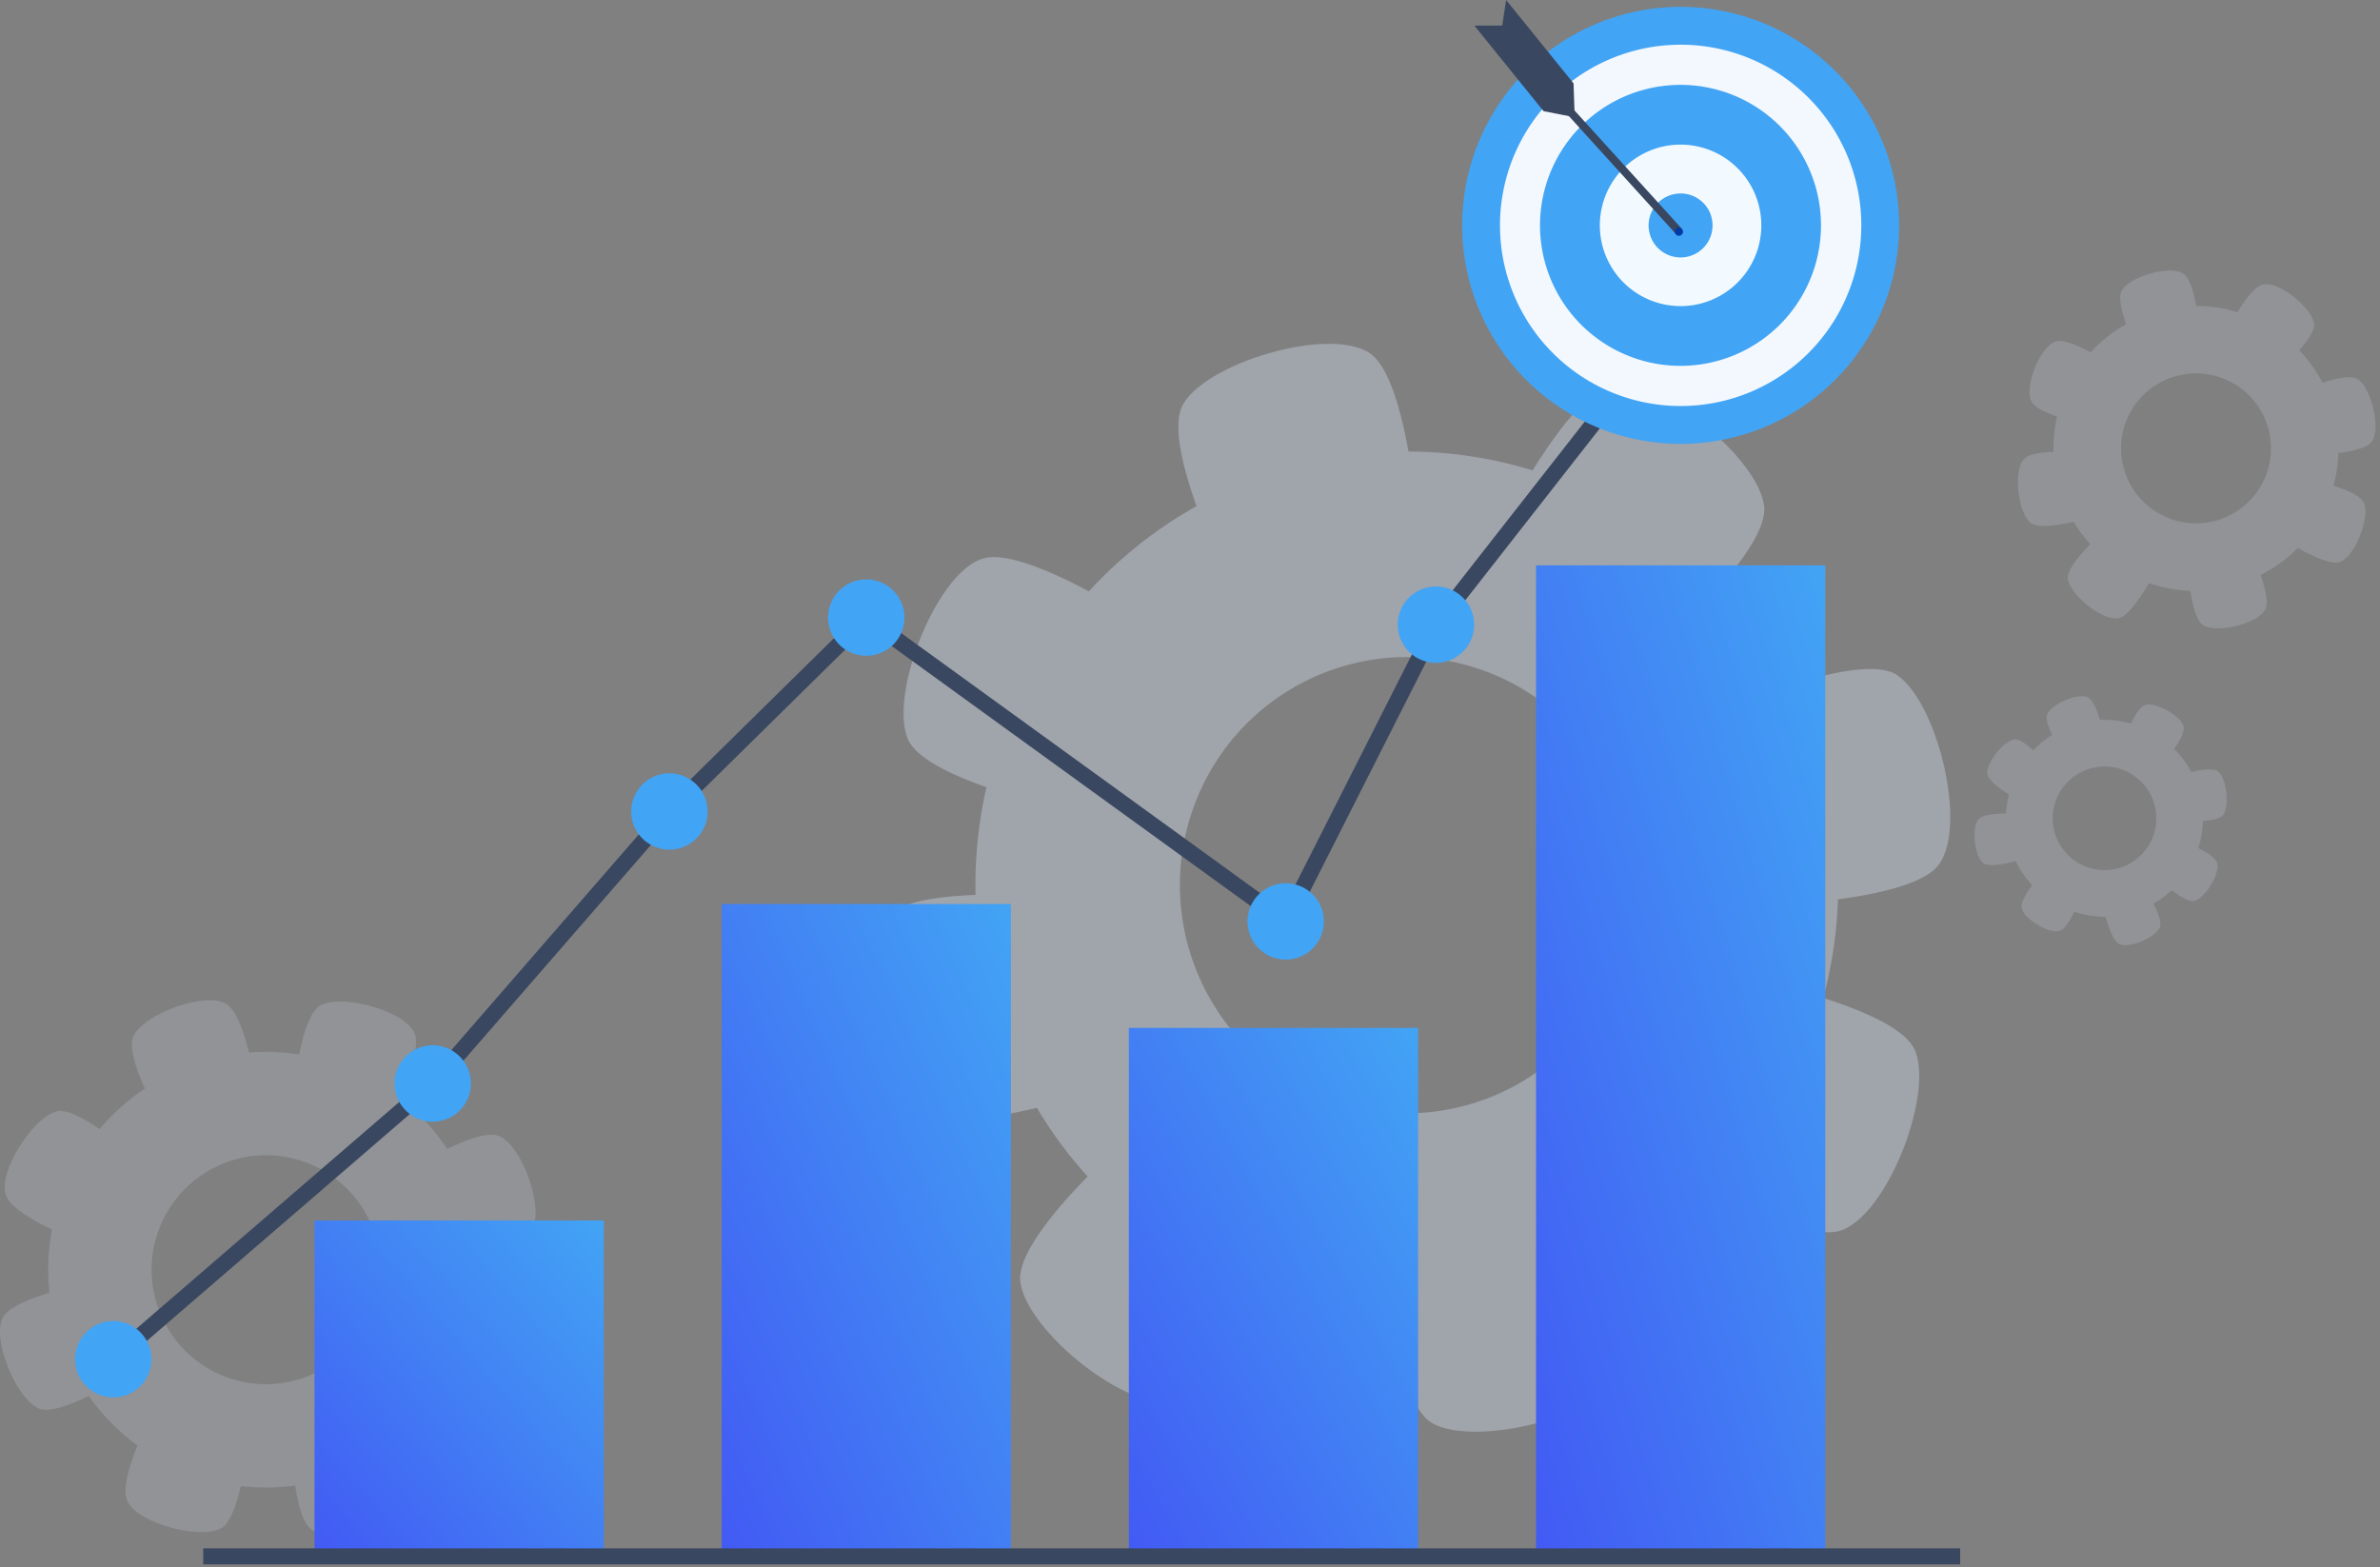 <svg width="445" height="293" fill="none" xmlns="http://www.w3.org/2000/svg"><rect width="100%" height="100%" fill="#808080" stroke="none"/><path opacity=".4" d="M354.563 126.131c-3.713-2.275-12.27-.477-19.921 2.026a80.728 80.728 0 00-13.085-18.478c4.709-5.393 8.783-11.264 8.285-15.133-1.199-9.102-20.012-24.394-28.84-22.232-4.528 1.07-10.074 8.624-14.443 15.633a80.072 80.072 0 00-23.204-3.527c-1.381-7.623-3.577-15.61-6.995-18.205-7.312-5.393-30.561 1.434-35.134 9.353-2.128 3.664-.136 11.697 2.49 19.07a80.581 80.581 0 00-20.125 15.928c-7.131-3.8-15.439-7.395-19.74-6.144-8.738 2.504-17.567 25.191-14.149 33.656 1.449 3.618 7.946 6.713 14.738 9.103a81.764 81.764 0 00-2.038 20.139c-6.927.273-13.764 1.251-16.48 3.914-6.497 6.371-3.577 30.561 3.418 36.409 4.052 3.368 15.847 1.524 24.539-.501a79.274 79.274 0 009.486 12.835c-6.203 6.326-13.243 14.745-12.587 19.729 1.2 9.102 20.012 24.394 28.841 22.255 5.388-1.32 12.496-12.106 17.023-19.911a79.33 79.33 0 0023.612 4.414c1.29 8.238 3.554 17.295 7.47 19.593 7.855 4.551 31.444-1.001 35.157-9.353 1.743-3.868-.272-11.924-2.83-19.228a80.22 80.22 0 0020.714-15.406c7.696 4.415 18.11 9.535 23.158 8.078 8.761-2.526 17.59-25.19 14.171-33.655-1.63-4.074-9.575-7.487-17.182-9.899a81.51 81.51 0 002.739-18.433c7.765-1.046 16.028-2.935 18.722-6.326 5.682-7.145-.159-30.766-7.81-35.704zm-80.681 80.602a42.226 42.226 0 01-24.616-.894 42.436 42.436 0 01-19.972-14.491 42.831 42.831 0 01-2.919-47.297 42.519 42.519 0 0118.038-16.861 42.237 42.237 0 0124.317-3.945 42.333 42.333 0 0122.399 10.302 42.685 42.685 0 0112.929 21.075 42.84 42.84 0 01-4.355 32.336c-5.659 9.772-14.947 16.885-25.821 19.775z" fill="#CFD9EB"/><path opacity=".22" d="M440.824 70.878c-1.221-.772-4.049-.139-6.583.68a26.38 26.38 0 00-4.326-6.073c1.545-1.777 2.92-3.708 2.75-4.975-.402-2.982-6.613-8.02-9.534-7.309-1.545.356-3.337 2.843-4.774 5.161a26.442 26.442 0 00-7.726-1.159c-.448-2.518-1.175-5.145-2.318-5.98-2.41-1.777-10.09.464-11.604 3.09-.711 1.221 0 3.88.834 6.305a26.547 26.547 0 00-6.644 5.238c-2.364-1.251-5.099-2.426-6.521-2.024-2.889.834-5.81 8.282-4.635 11.048.479 1.205 2.626 2.225 4.867 2.998a26.125 26.125 0 00-.649 6.613c-2.302.077-4.636.402-5.47 1.283-2.148 2.101-1.174 10.043 1.128 11.944 1.344 1.112 5.223.51 8.112-.155a26.268 26.268 0 003.091 4.203c-2.056 2.086-4.389 4.852-4.172 6.49.401 2.982 6.613 8.02 9.533 7.309 1.777-.417 4.126-3.971 5.625-6.536a26.432 26.432 0 007.726 1.452c.417 2.704 1.159 5.686 2.457 6.444 2.595 1.545 10.383-.34 11.619-3.091.572-1.282-.092-3.925-.942-6.335a26.441 26.441 0 006.969-5.037c2.549 1.437 6.01 3.09 7.725 2.657 2.89-.834 5.81-8.282 4.636-11.063-.541-1.329-3.183-2.457-5.702-3.245.552-1.985.863-4.029.927-6.088 2.565-.34 5.3-.958 6.181-2.07 1.885-2.38-.046-10.153-2.58-11.775zm-26.639 26.5a14.017 14.017 0 01-15.697-20.596 14.016 14.016 0 0125.663 3.46 14.03 14.03 0 01-9.966 17.136zm.402 64.07c-.219-.974-1.91-2.046-3.548-2.885.522-1.644.809-3.354.851-5.079 1.623-.113 3.239-.385 3.774-1.087 1.261-1.652.686-7.148-1.088-8.228-.929-.581-3.02-.242-4.854.188a18.264 18.264 0 00-3.209-4.341c1.011-1.449 1.939-3.087 1.788-4.053-.31-2.046-5.156-4.704-7.179-4.161-.944.249-1.894 1.895-2.672 3.487a18.353 18.353 0 00-5.804-.688c-.544-1.766-1.307-3.676-2.198-4.175-1.819-1.004-6.884 1.207-7.661 3.131-.354.823.197 2.37.914 3.843a18.067 18.067 0 00-3.547 2.912c-1.162-1.087-2.461-2.068-3.299-2.046-2.076-.023-5.479 4.332-5.282 6.385.113 1.2 2.303 2.801 4.039 3.888a18.108 18.108 0 00-.543 3.563c-2.023.015-4.514.225-5.208 1.131-1.26 1.653-.685 7.148 1.089 8.228 1.072.664 3.955.076 5.94-.444a18.258 18.258 0 003.066 4.484c-1.117 1.525-2.211 3.344-1.947 4.348.514 2.023 5.24 4.907 7.187 4.168.906-.347 1.872-1.962 2.634-3.555 1.89.633 3.872.953 5.865.945.544 1.948 1.428 4.446 2.477 5.073 1.819 1.004 6.884-1.206 7.669-3.138.384-.914-.356-2.756-1.202-4.371 1.239-.7 2.39-1.546 3.427-2.521 1.419 1.088 3.057 2.122 4.031 2.009 2.083-.241 4.936-4.981 4.49-7.011zm-25.959-.074a9.685 9.685 0 01-2.393-14.776 9.676 9.676 0 0110.4-2.749 9.683 9.683 0 015.232 14.026 9.693 9.693 0 01-13.239 3.499zm-288.302 92.422c-.958-2.626-6.722-5.593-10.816-7.417a40.68 40.68 0 00.896-12.114c4.033-1.081 8.421-2.719 9.27-4.821 1.855-4.187-2.24-15.714-6.613-17.12-2.04-.649-5.933.803-9.44 2.487a40.968 40.968 0 00-8.84-9.533c1.762-4.095 3.74-9.627 2.736-12.068-1.746-4.234-13.551-7.417-17.6-5.238-1.931 1.05-3.183 5.222-3.97 9.178a40.525 40.525 0 00-9.396-.371c-.958-3.832-2.364-7.88-4.203-9.039-3.878-2.442-15.343 1.792-17.367 5.918-.99 1.978.432 6.181 2.117 9.874a40.352 40.352 0 00-8.499 7.586c-2.951-2.07-6.18-3.785-8.004-3.322-4.42 1.097-11.048 11.388-9.487 15.699.788 2.179 4.867 4.636 8.606 6.382a40.931 40.931 0 00-.463 11.836c-3.724 1.113-7.587 2.658-8.653 4.512-2.287 3.971 2.41 15.251 6.613 17.105 1.947.865 5.84-.587 9.38-2.318a40.358 40.358 0 009.116 9.271c-1.545 3.786-2.828 8.144-1.962 10.23 1.73 4.249 13.535 7.416 17.584 5.238 1.715-.927 2.905-4.358 3.693-7.896 3.38.394 6.795.362 10.167-.093.525 3.461 1.39 6.845 2.859 8.051 3.553 2.904 15.451.108 17.97-3.74 1.453-2.209-.108-7.973-1.545-12.269a41.088 41.088 0 005.872-5.578c3.492 2.751 8.08 5.826 10.553 5.223 4.388-1.051 10.986-11.403 9.426-15.653zm-70.553-8.714a21.402 21.402 0 0138.047-19.147 21.398 21.398 0 01-10.358 31.415 21.358 21.358 0 01-16.393-.382 21.368 21.368 0 01-11.296-11.886z" fill="#CFD9EB"/><path d="M21.181 254.136l59.768-51.547 44.208-50.868 36.806-36.234 78.433 56.816 28.092-55.503 51.717-66.072" stroke="#394760" stroke-width="3" stroke-miterlimit="10"/><path d="M235.205 177.186a7.14 7.14 0 01-1.319-7.827 7.144 7.144 0 016.73-4.207 7.138 7.138 0 014.663 12.343 7.154 7.154 0 01-10.074-.309zm28.092-55.487a7.142 7.142 0 01-1.322-7.822 7.141 7.141 0 0110.651-2.896 7.134 7.134 0 012.82 7.414 7.141 7.141 0 01-12.149 3.304zm-106.526-1.329a7.14 7.14 0 1110.09.309 7.154 7.154 0 01-10.09-.309zm-36.806 36.25a7.145 7.145 0 01-1.309-7.824 7.143 7.143 0 016.727-4.203 7.141 7.141 0 016.458 4.607 7.137 7.137 0 01-1.786 7.729 7.154 7.154 0 01-10.09-.309zM75.71 207.472a7.141 7.141 0 011.418-10.946 7.142 7.142 0 0110.458 3.526 7.138 7.138 0 01-1.785 7.729 7.12 7.12 0 01-10.09-.309zm-59.735 51.547A7.137 7.137 0 0117.4 248.08a7.142 7.142 0 017.924.242 7.14 7.14 0 01.755 11.006 7.153 7.153 0 01-10.105-.309z" fill="#42A4F4"/><path d="M326.634 137.969a7.132 7.132 0 01-1.31-7.823 7.137 7.137 0 0113.185.404 7.14 7.14 0 01-1.785 7.728 7.155 7.155 0 01-10.09-.309z" fill="#29B9E6"/><path d="M355.096 42.137a40.857 40.857 0 01-69.744 28.889 40.86 40.86 0 016.191-62.858 40.858 40.858 0 0151.587 5.08 40.857 40.857 0 0111.966 28.89z" fill="#42A4F4"/><path d="M348.018 42.137a33.781 33.781 0 01-20.851 31.207 33.779 33.779 0 1120.851-31.207z" fill="#F3F8FF"/><path d="M340.479 42.137A26.27 26.27 0 01309.086 67.9a26.268 26.268 0 1131.393-25.763z" fill="#42A4F4"/><path d="M329.322 42.137a15.092 15.092 0 01-9.323 13.949 15.095 15.095 0 01-20.581-11.013 15.094 15.094 0 0114.823-18.032 15.097 15.097 0 0115.081 15.096z" fill="#F3FAFF"/><path d="M320.205 42.137a5.98 5.98 0 11-5.964-5.964 5.962 5.962 0 015.964 5.964z" fill="#42A4F4"/><path d="M283.934 9.127l-1.098.997 30.496 33.609 1.098-.997-30.496-33.609z" fill="#394760"/><path d="M313.16 43.266a.756.756 0 001.267.62.756.756 0 00-.51-1.316.724.724 0 00-.757.696z" fill="#003AA5"/><path d="M281.606 0l-.726 4.775-5.207.015 12.933 15.993 5.825 1.143-.216-6.335L281.606 0z" fill="#394760"/><path d="M112.889 228.193H58.807V290h54.082v-61.807z" fill="url(#paint0_linear)"/><path d="M189.019 169.028h-54.081V290h54.081V169.028z" fill="url(#paint1_linear)"/><path d="M265.15 192.19h-54.081V290h54.081v-97.81z" fill="url(#paint2_linear)"/><path d="M341.282 105.706h-54.081V290h54.081V105.706z" fill="url(#paint3_linear)"/><path d="M38 291h328.5" stroke="#394760" stroke-width="3" stroke-miterlimit="10"/><defs><linearGradient id="paint0_linear" x1="58.807" y1="290" x2="120.067" y2="236.397" gradientUnits="userSpaceOnUse"><stop stop-color="#425AF4"/><stop offset="1" stop-color="#42A4F4"/></linearGradient><linearGradient id="paint1_linear" x1="134.938" y1="290" x2="225.084" y2="249.7" gradientUnits="userSpaceOnUse"><stop stop-color="#425AF4"/><stop offset="1" stop-color="#42A4F4"/></linearGradient><linearGradient id="paint2_linear" x1="211.069" y1="290" x2="293.906" y2="244.197" gradientUnits="userSpaceOnUse"><stop stop-color="#425AF4"/><stop offset="1" stop-color="#42A4F4"/></linearGradient><linearGradient id="paint3_linear" x1="287.201" y1="290" x2="386.788" y2="260.776" gradientUnits="userSpaceOnUse"><stop stop-color="#425AF4"/><stop offset="1" stop-color="#42A4F4"/></linearGradient></defs></svg>